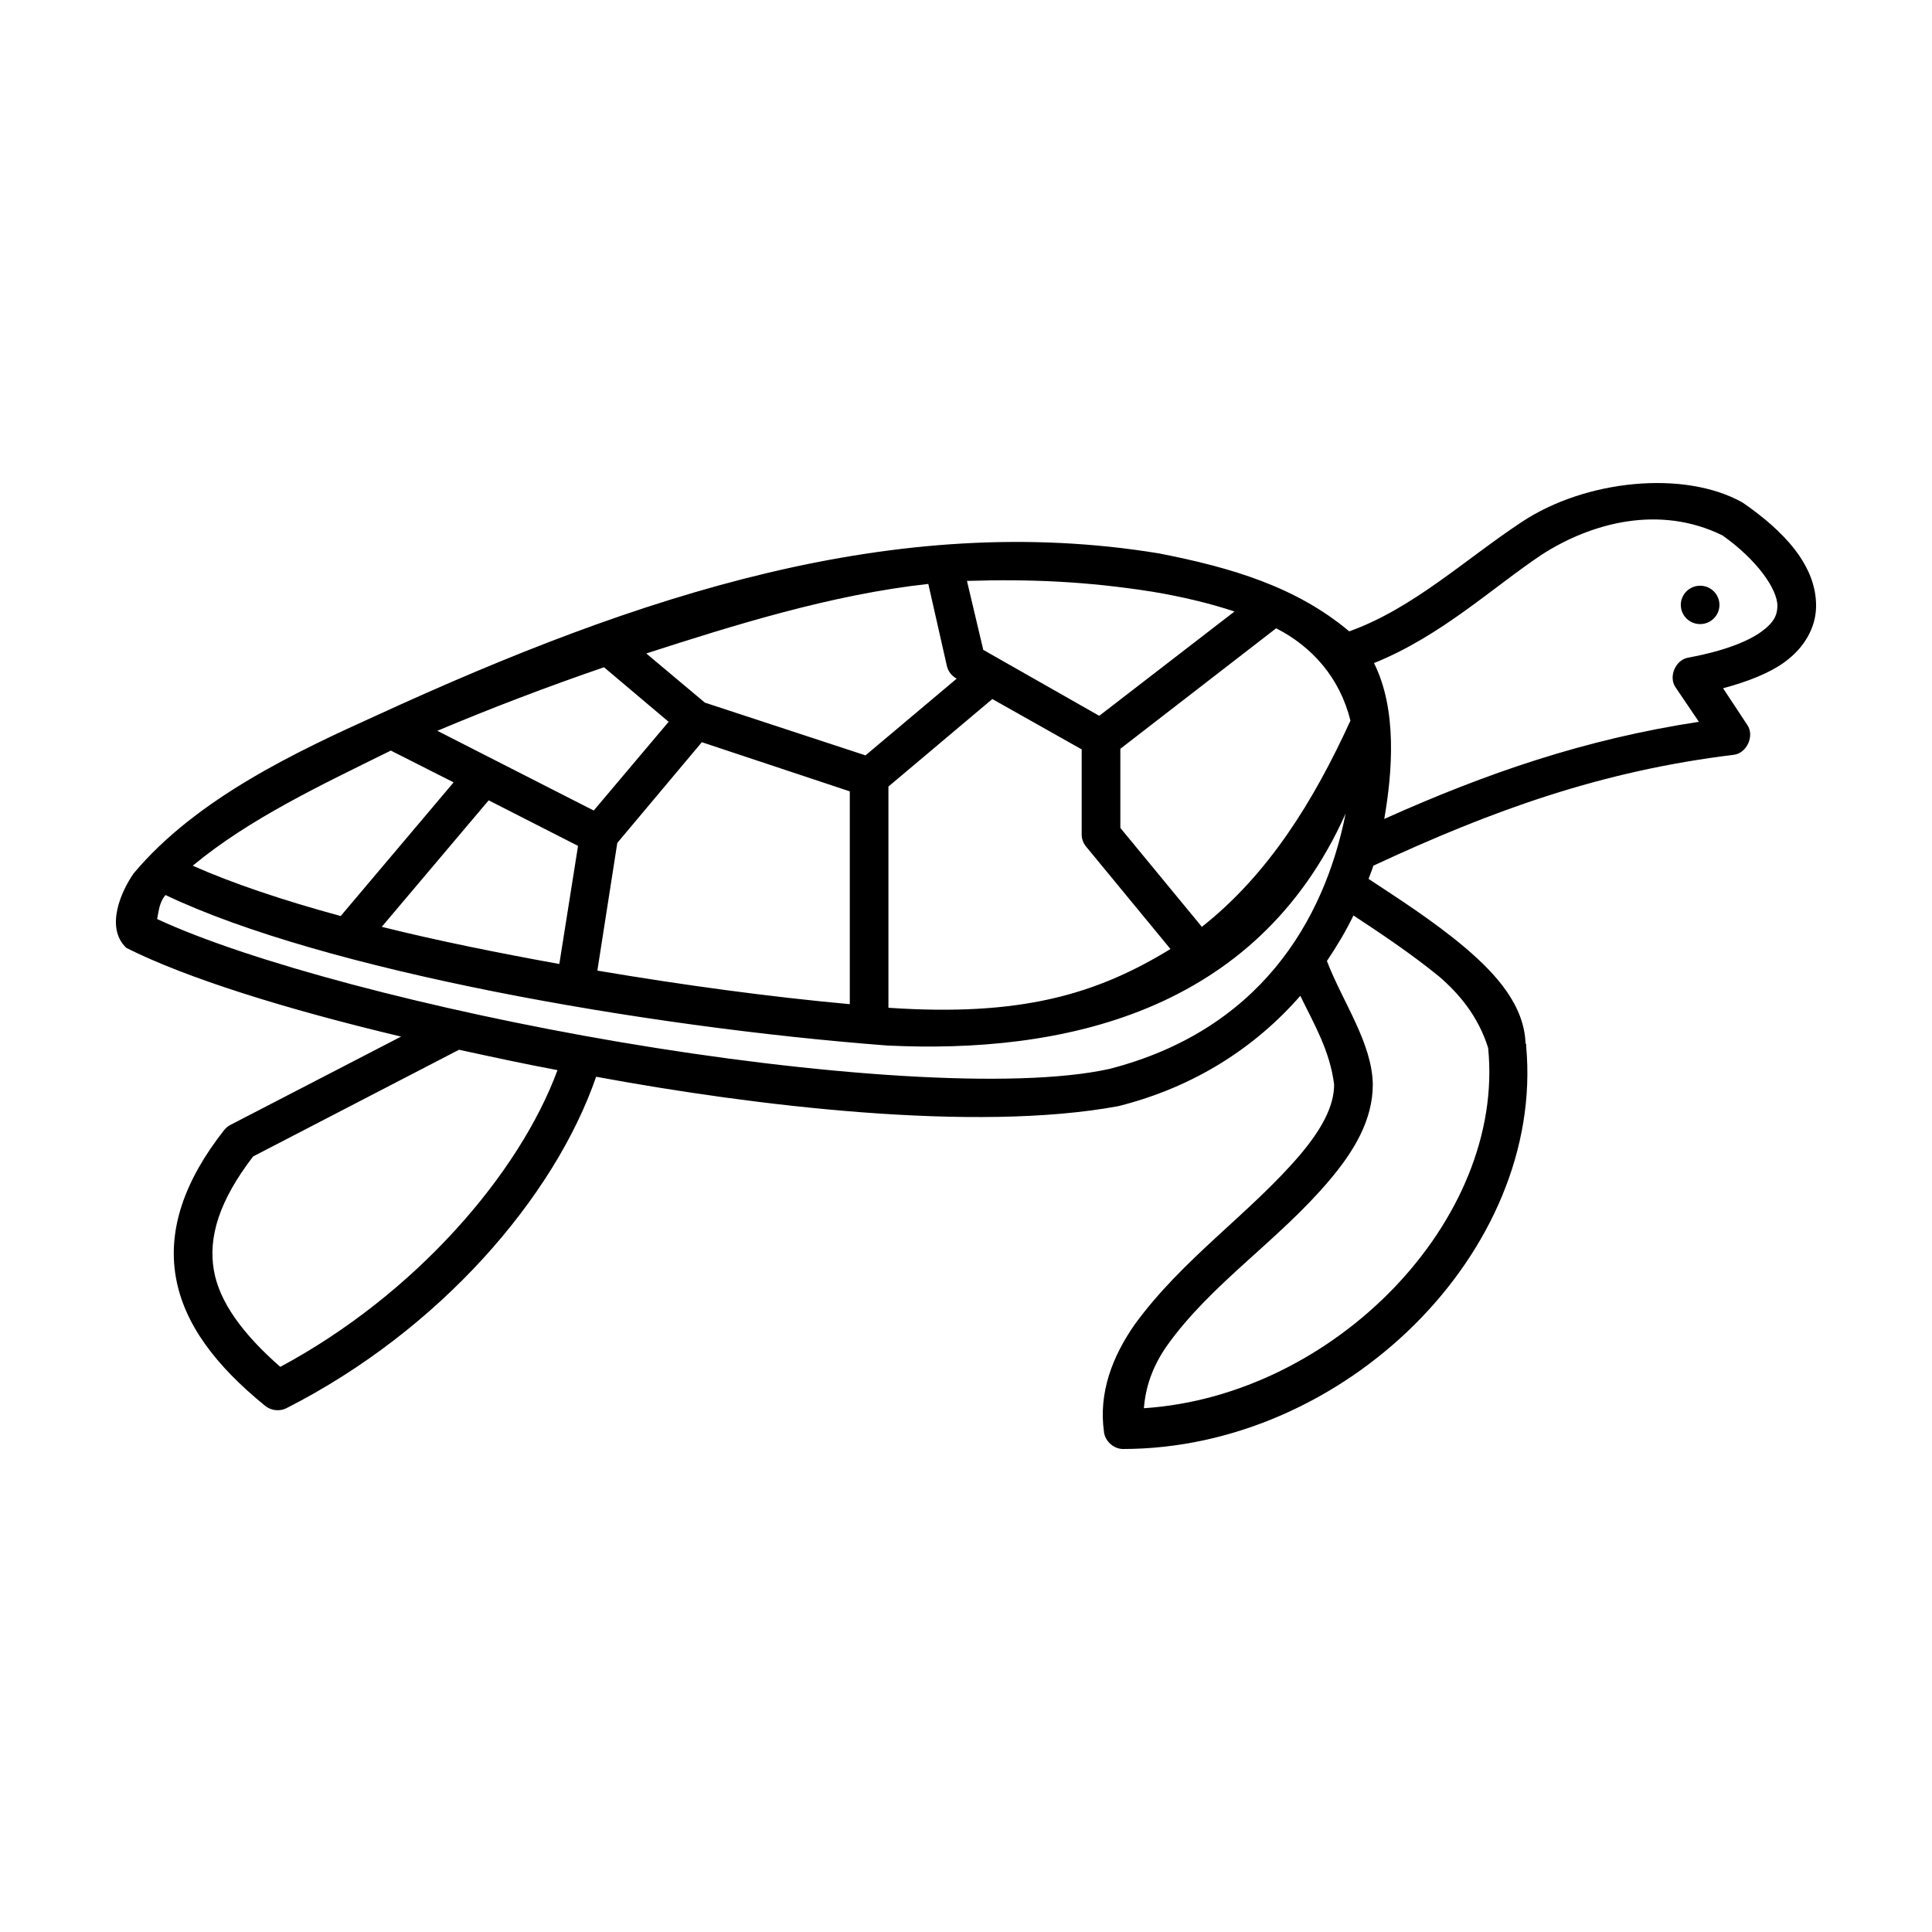 <svg xmlns:dc="http://purl.org/dc/elements/1.1/" xmlns:cc="http://creativecommons.org/ns#" xmlns:rdf="http://www.w3.org/1999/02/22-rdf-syntax-ns#" xmlns:svg="http://www.w3.org/2000/svg" xmlns="http://www.w3.org/2000/svg" xmlns:sodipodi="http://sodipodi.sourceforge.net/DTD/sodipodi-0.dtd" xmlns:inkscape="http://www.inkscape.org/namespaces/inkscape" version="1.1" x="0px" y="0px" viewBox="0 0 100 100"><g transform="translate(0,-952.362)"><path d="m 90.186,978.367 c 2.094,1.439 3.846,3.237 3.814,5.399 -0.016,1.081 -0.602,2.129 -1.657,2.886 -0.77,0.553 -1.873,0.99 -3.157,1.334 l 1.25,1.893 c 0.39,0.556 -0.012,1.461 -0.688,1.551 -6.856,0.832 -12.494,2.869 -18.662,5.74 -0.073,0.234 -0.168,0.452 -0.25,0.683 1.451,0.959 3.345,2.164 4.97,3.537 1.659,1.403 3.094,3.019 3.157,4.996 l 0.031,0 c 0.004,0.041 -0.004,0.083 0,0.124 0.972,10.598 -9.381,20.852 -20.881,20.852 -0.474,-0.011 -0.91,-0.402 -0.969,-0.869 -0.293,-2.05 0.439,-3.929 1.594,-5.585 2.498,-3.419 5.914,-5.693 8.534,-8.75 1.125,-1.328 1.782,-2.528 1.782,-3.661 -0.219,-1.756 -1.038,-3.124 -1.75,-4.592 -2.327,2.667 -5.481,4.721 -9.409,5.709 -7.439,1.384 -18.927,-0.019 -27.039,-1.52 -2.149,6.226 -8.094,13.125 -16.036,17.159 -0.347,0.174 -0.796,0.123 -1.094,-0.124 -2.545,-2.068 -4.202,-4.227 -4.626,-6.671 -0.425,-2.444 0.441,-4.987 2.501,-7.602 0.092,-0.117 0.21,-0.213 0.344,-0.279 l 8.815,-4.561 c -5.93,-1.412 -11.082,-3.012 -14.223,-4.592 -1.099,-1.048 -0.276,-2.911 0.375,-3.848 3.264,-3.908 8.55,-6.36 12.597,-8.192 13.604,-6.25 26.866,-10.614 40.48,-8.378 3.802,0.743 7.116,1.744 9.847,4.034 3.282,-1.17 6,-3.724 8.909,-5.647 3.328,-2.217 8.446,-2.707 11.441,-1.024 z m -10.378,2.699 c -2.511,1.671 -5.21,4.217 -8.69,5.616 1.213,2.426 0.949,5.662 0.531,8.068 5.284,-2.37 10.391,-4.13 16.286,-5.027 l -1.219,-1.8 c -0.359,-0.545 0.011,-1.403 0.656,-1.52 1.879,-0.346 3.099,-0.844 3.782,-1.334 0.683,-0.49 0.837,-0.889 0.844,-1.334 0.013,-0.873 -1.071,-2.413 -2.845,-3.661 -3.261,-1.603 -6.784,-0.655 -9.346,0.993 z m -29.758,1.365 0.844,3.568 6.002,3.413 7.002,-5.399 c -1.302,-0.431 -2.726,-0.769 -4.251,-1.024 -3.419,-0.537 -6.349,-0.66 -9.596,-0.559 z m -2.001,0.155 c -5.004,0.546 -10.132,2.158 -14.598,3.599 l 3.032,2.544 8.315,2.731 4.72,-3.972 c -0.243,-0.127 -0.429,-0.357 -0.5,-0.621 z m 39.949,0.093 c 0.552,0 1,0.445 1,0.993 0,0.548 -0.448,0.993 -1,0.993 -0.552,0 -1,-0.445 -1,-0.993 0,-0.548 0.448,-0.993 1,-0.993 z m -21.944,2.203 -8.065,6.237 0,4.096 4.22,5.12 c 3.452,-2.725 5.79,-6.519 7.69,-10.674 -0.55,-2.212 -1.97,-3.818 -3.845,-4.779 z m -34.791,2.017 c -2.916,1 -5.846,2.118 -8.627,3.289 l 8.096,4.127 3.876,-4.592 z m 20.099,1.645 -5.377,4.53 0,11.45 c 6.835,0.463 10.734,-0.678 14.598,-3.041 l -4.345,-5.275 c -0.152,-0.17 -0.242,-0.394 -0.25,-0.621 l 0,-4.437 z m -15.035,2.234 -4.376,5.213 -1.032,6.609 c 4.435,0.751 8.899,1.357 13.066,1.738 l 0,-11.015 z m -16.098,0.434 c -3.649,1.802 -7.33,3.533 -10.253,5.958 2.046,0.912 4.664,1.79 7.658,2.606 l 5.845,-6.919 z m 5.064,2.575 -5.533,6.547 c 2.864,0.715 5.989,1.344 9.19,1.924 l 0.969,-6.113 z m 44.356,0.683 c -4.632,10.37 -14.758,12.444 -23.725,12.008 -12.696,-0.97 -29.199,-3.903 -37.354,-7.788 -0.329,0.362 -0.355,0.857 -0.438,1.241 4.723,2.197 14.218,4.711 23.913,6.361 10.082,1.716 20.42,2.496 25.382,1.396 7.718,-1.99 11.105,-7.596 12.222,-13.218 z m 0.406,5.275 c -0.392,0.816 -0.869,1.605 -1.375,2.358 0.826,2.145 2.344,4.247 2.376,6.392 0,1.846 -0.984,3.469 -2.251,4.965 -2.665,3.15 -6.124,5.348 -8.409,8.564 -0.759,1.088 -1.105,2.155 -1.188,3.227 9.885,-0.648 18.707,-9.763 17.818,-18.648 -0.509,-1.635 -1.513,-2.818 -2.532,-3.692 -1.45,-1.184 -3.047,-2.248 -4.439,-3.165 z m -46.294,6.951 -10.659,5.523 c -1.746,2.273 -2.333,4.162 -2.032,5.896 0.281,1.62 1.471,3.274 3.438,4.996 7.019,-3.769 12.378,-10.015 14.348,-15.359 -1.732,-0.323 -3.427,-0.692 -5.095,-1.055 z" style="text-indent:0;text-transform:none;direction:ltr;block-progression:tb;baseline-shift:baseline;color:#000000;enable-background:accumulate;" fill="#000000" fill-opacity="1" stroke="none" marker="none" visibility="visible" display="inline" overflow="visible"/></g></svg>
